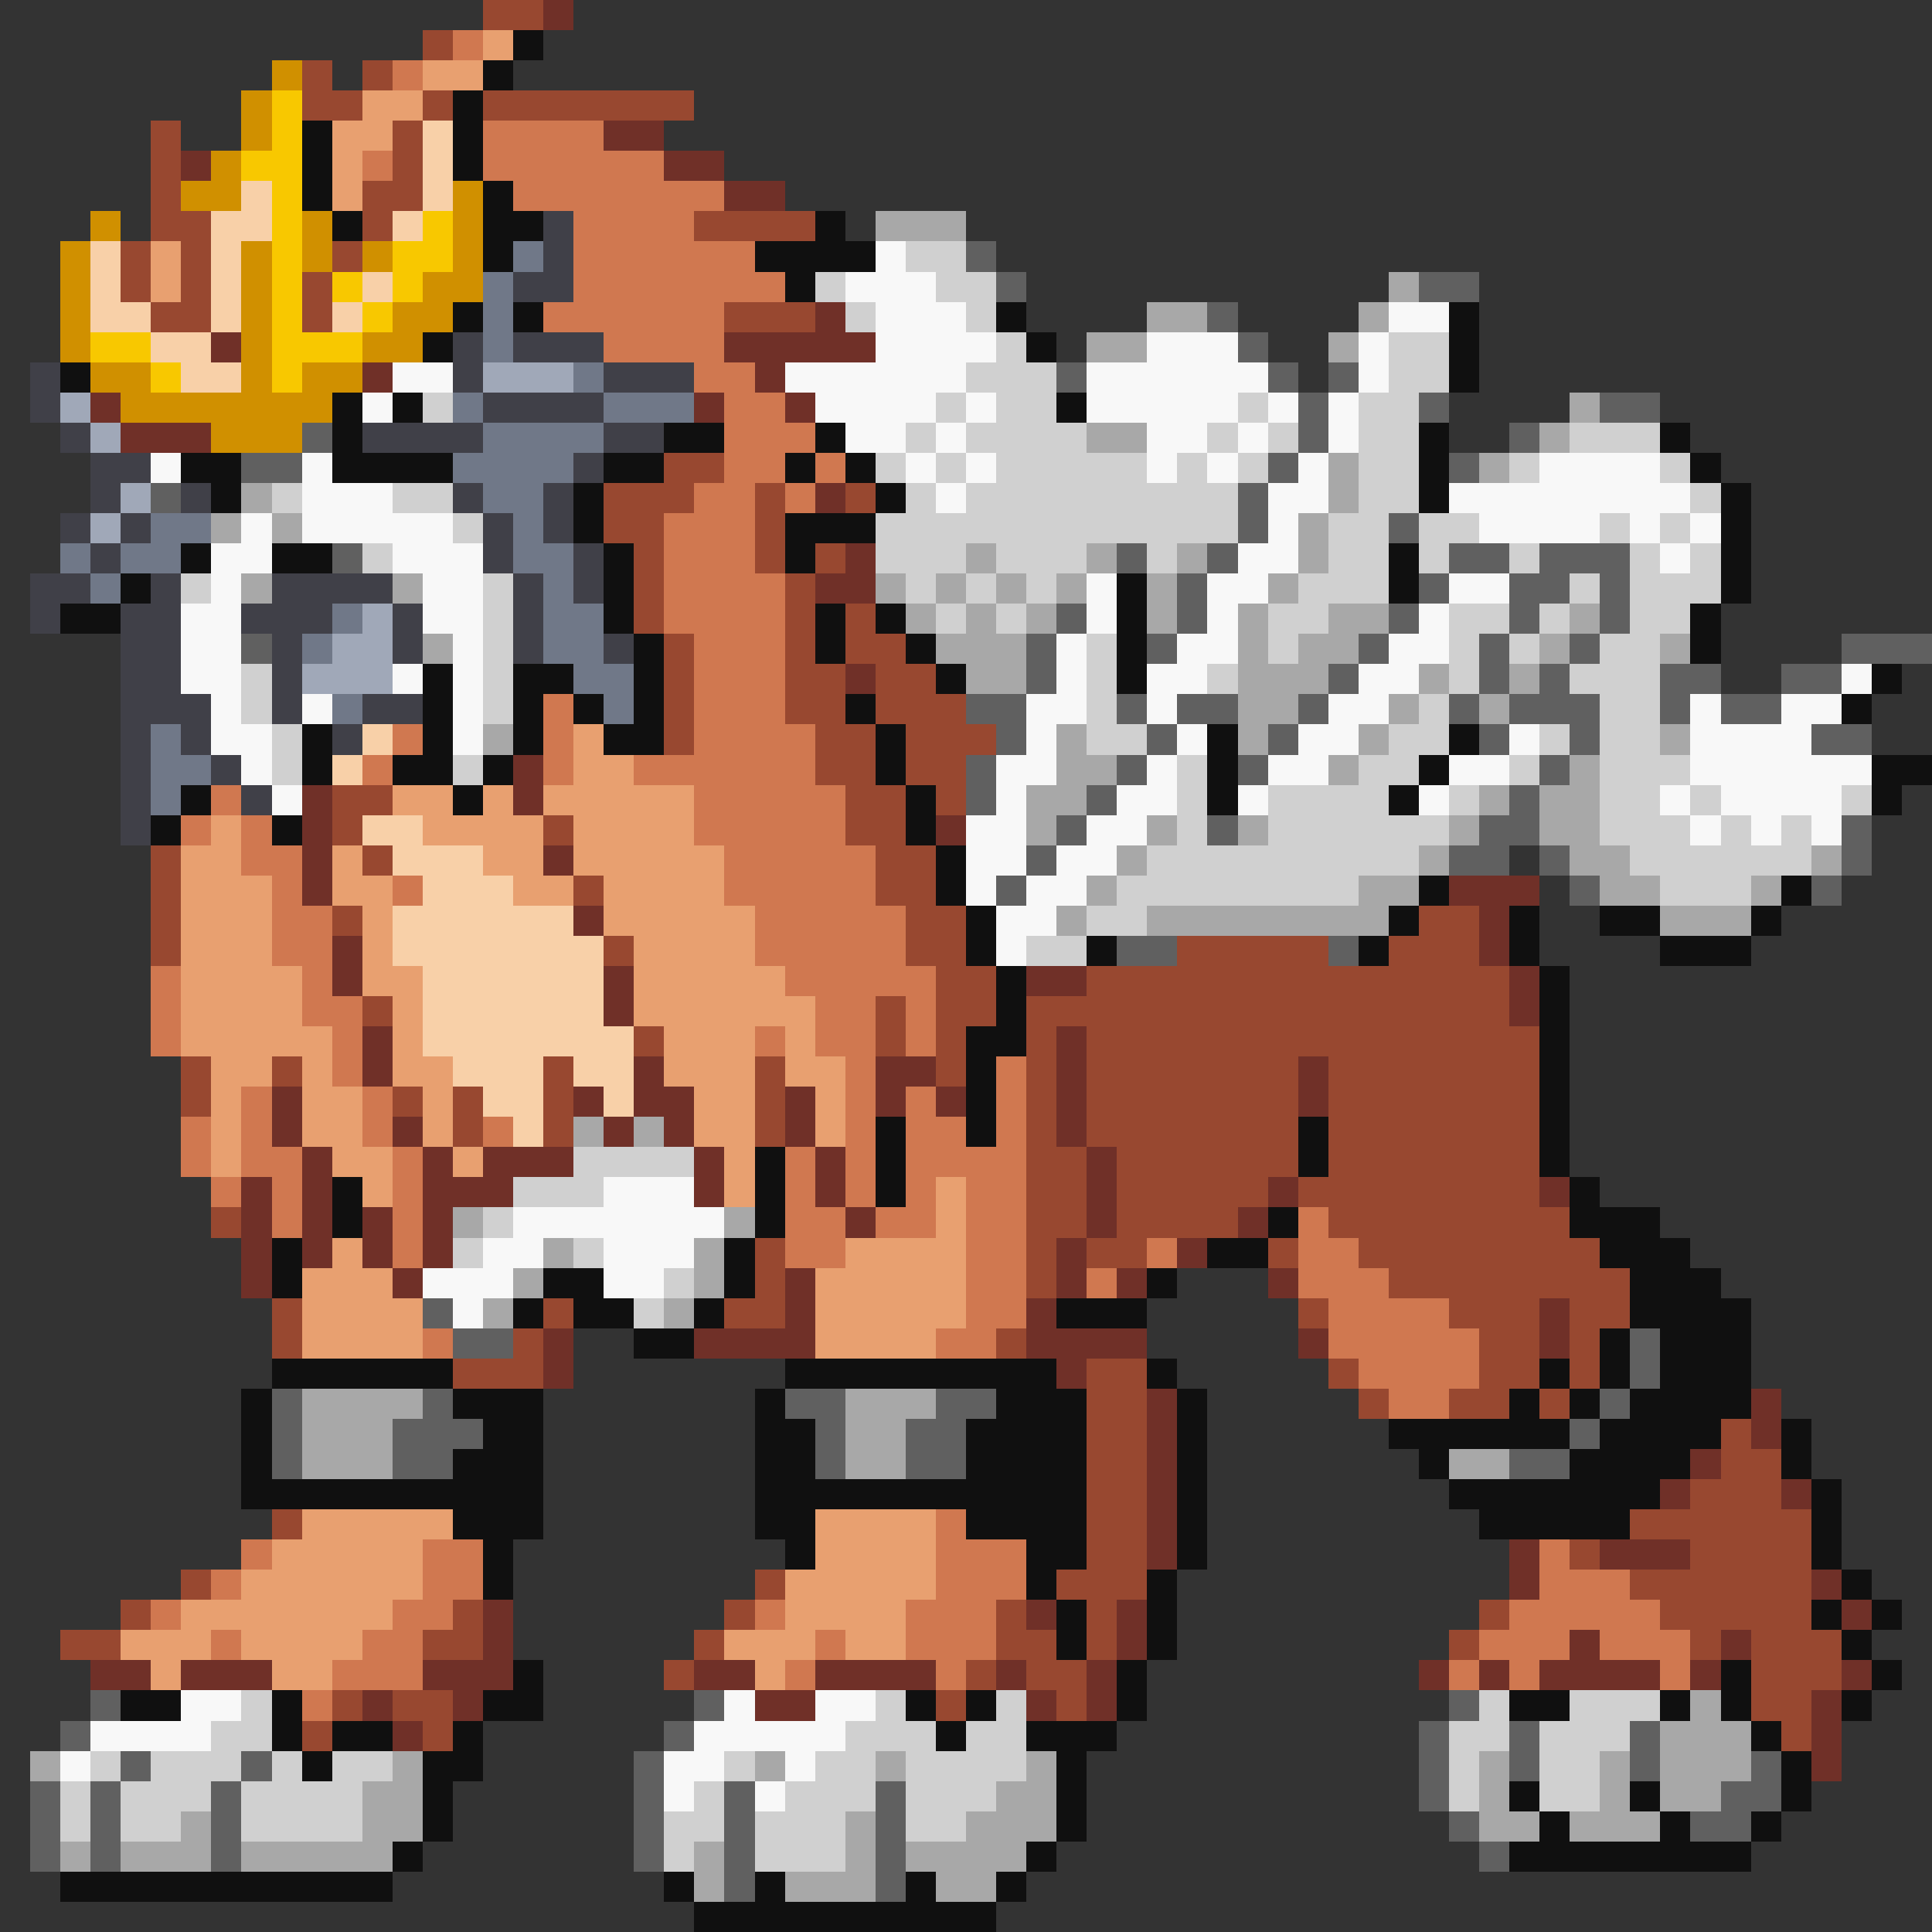 <svg xmlns="http://www.w3.org/2000/svg" viewBox="0 -0.5 64 64" shape-rendering="crispEdges">
<rect x="0" y="-0.5" width="64" height="64" fill="#333333" stroke="none"/>
<path stroke="#984830" d="M16 0h2M14 1h1M10 2h1M12 2h1M10 3h2M14 3h1M16 3h7M5 4h1M13 4h1M5 5h1M13 5h1M5 6h1M12 6h2M5 7h2M12 7h1M23 7h4M4 8h1M6 8h1M11 8h1M4 9h1M6 9h1M10 9h1M5 10h2M10 10h1M24 10h3M22 15h2M20 16h3M25 16h1M28 16h1M20 17h2M25 17h1M21 18h1M25 18h1M27 18h1M21 19h1M26 19h1M21 20h1M26 20h1M28 20h1M22 21h1M26 21h1M28 21h2M22 22h1M26 22h2M29 22h2M22 23h1M26 23h2M29 23h3M22 24h1M27 24h2M30 24h3M27 25h2M30 25h2M11 26h2M28 26h2M31 26h1M11 27h1M18 27h1M28 27h2M5 28h1M12 28h1M29 28h2M5 29h1M19 29h1M29 29h2M5 30h1M11 30h1M30 30h2M47 30h2M5 31h1M20 31h1M30 31h2M39 31h5M46 31h3M31 32h2M36 32h14M12 33h1M29 33h1M31 33h2M34 33h16M21 34h1M29 34h1M31 34h1M34 34h1M36 34h15M6 35h1M9 35h1M18 35h1M25 35h1M31 35h1M34 35h1M36 35h7M44 35h7M6 36h1M13 36h1M15 36h1M18 36h1M25 36h1M34 36h1M36 36h7M44 36h7M15 37h1M18 37h1M25 37h1M34 37h1M36 37h7M44 37h7M34 38h2M37 38h6M44 38h7M34 39h2M37 39h5M43 39h8M7 40h1M34 40h2M37 40h4M44 40h8M25 41h1M34 41h1M36 41h2M42 41h1M45 41h8M25 42h1M34 42h1M46 42h8M9 43h1M18 43h1M24 43h2M43 43h1M48 43h3M52 43h2M9 44h1M17 44h1M33 44h1M49 44h2M52 44h1M15 45h3M36 45h2M44 45h1M49 45h2M52 45h1M36 46h2M45 46h1M48 46h2M51 46h1M36 47h2M57 47h1M36 48h2M57 48h2M36 49h2M56 49h3M9 50h1M36 50h2M54 50h6M36 51h2M52 51h1M56 51h4M6 52h1M25 52h1M35 52h3M54 52h6M4 53h1M15 53h1M24 53h1M33 53h1M36 53h1M49 53h1M55 53h5M2 54h2M14 54h2M23 54h1M33 54h2M36 54h1M48 54h1M56 54h1M58 54h3M22 55h1M32 55h1M34 55h2M58 55h3M11 56h1M13 56h2M31 56h1M35 56h1M58 56h2M10 57h1M14 57h1M59 57h1" />
<path stroke="#703028" d="M18 0h1M20 4h2M6 5h1M22 5h2M24 6h2M27 10h1M7 11h1M24 11h5M12 12h1M25 12h1M3 13h1M23 13h1M26 13h1M4 14h3M27 16h1M28 18h1M27 19h2M28 22h1M17 25h1M10 26h1M17 26h1M10 27h1M31 27h1M10 28h1M18 28h1M10 29h1M48 29h3M19 30h1M49 30h1M11 31h1M49 31h1M11 32h1M20 32h1M34 32h2M50 32h1M20 33h1M50 33h1M12 34h1M35 34h1M12 35h1M21 35h1M29 35h2M35 35h1M43 35h1M9 36h1M19 36h1M21 36h2M26 36h1M29 36h1M31 36h1M35 36h1M43 36h1M9 37h1M13 37h1M20 37h1M22 37h1M26 37h1M35 37h1M10 38h1M14 38h1M16 38h3M23 38h1M27 38h1M36 38h1M8 39h1M10 39h1M14 39h3M23 39h1M27 39h1M36 39h1M42 39h1M51 39h1M8 40h1M10 40h1M12 40h1M14 40h1M28 40h1M36 40h1M41 40h1M8 41h1M10 41h1M12 41h1M14 41h1M35 41h1M39 41h1M8 42h1M13 42h1M26 42h1M35 42h1M37 42h1M42 42h1M26 43h1M34 43h1M51 43h1M18 44h1M23 44h4M34 44h4M43 44h1M51 44h1M18 45h1M35 45h1M38 46h1M58 46h1M38 47h1M58 47h1M38 48h1M56 48h1M38 49h1M55 49h1M59 49h1M38 50h1M38 51h1M50 51h1M53 51h3M50 52h1M60 52h1M16 53h1M34 53h1M37 53h1M61 53h1M16 54h1M37 54h1M52 54h1M57 54h1M3 55h2M6 55h3M14 55h3M23 55h2M27 55h4M33 55h1M36 55h1M47 55h1M49 55h1M51 55h4M56 55h1M61 55h1M12 56h1M15 56h1M25 56h2M34 56h1M36 56h1M60 56h1M13 57h1M60 57h1M60 58h1" />
<path stroke="#d07850" d="M15 1h1M13 2h1M16 4h4M12 5h1M16 5h6M17 6h7M19 7h4M19 8h6M19 9h7M18 10h6M20 11h4M23 12h2M24 13h2M24 14h3M24 15h2M27 15h1M23 16h2M26 16h1M22 17h3M22 18h3M22 19h4M22 20h4M23 21h3M23 22h3M18 23h1M23 23h3M13 24h1M18 24h1M23 24h4M12 25h1M18 25h1M21 25h6M7 26h1M23 26h5M6 27h1M8 27h1M23 27h5M8 28h2M24 28h5M9 29h1M13 29h1M24 29h5M9 30h2M25 30h5M9 31h2M25 31h5M5 32h1M10 32h1M26 32h5M5 33h1M10 33h2M27 33h2M30 33h1M5 34h1M11 34h1M25 34h1M27 34h2M30 34h1M11 35h1M28 35h1M33 35h1M8 36h1M12 36h1M28 36h1M30 36h1M33 36h1M6 37h1M8 37h1M12 37h1M16 37h1M28 37h1M30 37h2M33 37h1M6 38h1M8 38h2M13 38h1M26 38h1M28 38h1M30 38h4M7 39h1M9 39h1M13 39h1M26 39h1M28 39h1M30 39h1M32 39h2M9 40h1M13 40h1M26 40h2M29 40h2M32 40h2M43 40h1M13 41h1M26 41h2M32 41h2M38 41h1M43 41h2M32 42h2M36 42h1M43 42h3M32 43h2M44 43h4M14 44h1M31 44h2M44 44h5M45 45h4M46 46h2M31 50h1M8 51h1M14 51h2M31 51h3M51 51h1M7 52h1M14 52h2M31 52h3M51 52h3M5 53h1M13 53h2M25 53h1M30 53h3M50 53h5M7 54h1M12 54h2M27 54h1M30 54h3M49 54h3M53 54h3M11 55h3M26 55h1M31 55h1M48 55h1M50 55h1M55 55h1M10 56h1" />
<path stroke="#e8a070" d="M16 1h1M14 2h2M12 3h2M11 4h2M11 5h1M11 6h1M5 8h1M5 9h1M19 24h1M19 25h2M13 26h2M16 26h1M18 26h5M7 27h1M14 27h4M19 27h4M6 28h2M11 28h1M16 28h2M19 28h5M6 29h3M11 29h2M17 29h2M20 29h4M6 30h3M12 30h1M20 30h5M6 31h3M12 31h1M21 31h4M6 32h4M12 32h2M21 32h5M6 33h4M13 33h1M21 33h6M6 34h5M13 34h1M22 34h3M26 34h1M7 35h2M10 35h1M13 35h2M22 35h3M26 35h2M7 36h1M10 36h2M14 36h1M23 36h2M27 36h1M7 37h1M10 37h2M14 37h1M23 37h2M27 37h1M7 38h1M11 38h2M15 38h1M24 38h1M12 39h1M24 39h1M31 39h1M31 40h1M11 41h1M28 41h4M10 42h3M27 42h5M10 43h4M27 43h5M10 44h4M27 44h4M10 50h5M27 50h4M9 51h5M27 51h4M8 52h6M26 52h5M6 53h7M26 53h4M4 54h3M8 54h4M24 54h3M28 54h2M5 55h1M9 55h2M25 55h1" />
<path stroke="#101010" d="M17 1h1M16 2h1M15 3h1M10 4h1M15 4h1M10 5h1M15 5h1M10 6h1M16 6h1M11 7h1M16 7h2M27 7h1M16 8h1M25 8h4M26 9h1M15 10h1M17 10h1M33 10h1M48 10h1M14 11h1M34 11h1M48 11h1M2 12h1M48 12h1M11 13h1M13 13h1M35 13h1M11 14h1M22 14h2M27 14h1M47 14h1M55 14h1M6 15h2M11 15h4M20 15h2M26 15h1M28 15h1M47 15h1M56 15h1M7 16h1M19 16h1M29 16h1M47 16h1M57 16h1M19 17h1M26 17h3M57 17h1M6 18h1M9 18h2M20 18h1M26 18h1M46 18h1M57 18h1M4 19h1M20 19h1M37 19h1M46 19h1M57 19h1M2 20h2M20 20h1M27 20h1M29 20h1M37 20h1M56 20h1M21 21h1M27 21h1M30 21h1M37 21h1M56 21h1M14 22h1M17 22h2M21 22h1M31 22h1M37 22h1M62 22h1M14 23h1M17 23h1M19 23h1M21 23h1M28 23h1M61 23h1M10 24h1M14 24h1M17 24h1M20 24h2M29 24h1M40 24h1M48 24h1M10 25h1M13 25h2M16 25h1M29 25h1M40 25h1M47 25h1M62 25h2M6 26h1M15 26h1M30 26h1M40 26h1M46 26h1M62 26h1M5 27h1M9 27h1M30 27h1M31 28h1M31 29h1M47 29h1M59 29h1M32 30h1M46 30h1M50 30h1M53 30h2M58 30h1M32 31h1M36 31h1M45 31h1M50 31h1M55 31h3M33 32h1M51 32h1M33 33h1M51 33h1M32 34h2M51 34h1M32 35h1M51 35h1M32 36h1M51 36h1M29 37h1M32 37h1M43 37h1M51 37h1M25 38h1M29 38h1M43 38h1M51 38h1M11 39h1M25 39h1M29 39h1M52 39h1M11 40h1M25 40h1M42 40h1M52 40h3M9 41h1M24 41h1M40 41h2M53 41h3M9 42h1M18 42h2M24 42h1M38 42h1M54 42h3M17 43h1M19 43h2M23 43h1M35 43h3M54 43h4M21 44h2M53 44h1M55 44h3M9 45h6M26 45h9M38 45h1M51 45h1M53 45h1M55 45h3M8 46h1M15 46h3M25 46h1M33 46h3M39 46h1M50 46h1M52 46h1M54 46h4M8 47h1M16 47h2M25 47h2M32 47h4M39 47h1M46 47h6M53 47h4M59 47h1M8 48h1M15 48h3M25 48h2M32 48h4M39 48h1M47 48h1M52 48h4M59 48h1M8 49h10M25 49h11M39 49h1M48 49h7M60 49h1M15 50h3M25 50h2M32 50h4M39 50h1M49 50h5M60 50h1M16 51h1M26 51h1M34 51h2M39 51h1M60 51h1M16 52h1M34 52h1M38 52h1M61 52h1M35 53h1M38 53h1M60 53h1M62 53h1M35 54h1M38 54h1M61 54h1M17 55h1M37 55h1M57 55h1M62 55h1M4 56h2M9 56h1M16 56h2M30 56h1M32 56h1M37 56h1M50 56h2M55 56h1M57 56h1M61 56h1M9 57h1M11 57h2M15 57h1M31 57h1M34 57h3M58 57h1M10 58h1M14 58h2M35 58h1M59 58h1M14 59h1M35 59h1M50 59h1M54 59h1M59 59h1M14 60h1M35 60h1M51 60h1M55 60h1M58 60h1M13 61h1M34 61h1M50 61h8M2 62h11M22 62h1M25 62h1M30 62h1M33 62h1M23 63h10" />
<path stroke="#d09000" d="M9 2h1M8 3h1M8 4h1M7 5h1M6 6h2M15 6h1M3 7h1M10 7h1M15 7h1M2 8h1M8 8h1M10 8h1M12 8h1M15 8h1M2 9h1M8 9h1M14 9h2M2 10h1M8 10h1M13 10h2M2 11h1M8 11h1M12 11h2M3 12h2M8 12h1M10 12h2M4 13h7M7 14h3" />
<path stroke="#f8c800" d="M9 3h1M9 4h1M8 5h2M9 6h1M9 7h1M14 7h1M9 8h1M13 8h2M9 9h1M11 9h1M13 9h1M9 10h1M12 10h1M3 11h2M9 11h3M5 12h1M9 12h1" />
<path stroke="#f8d0a8" d="M14 4h1M14 5h1M8 6h1M14 6h1M7 7h2M13 7h1M3 8h1M7 8h1M3 9h1M7 9h1M12 9h1M3 10h2M7 10h1M11 10h1M5 11h2M6 12h2M12 24h1M11 25h1M12 27h2M13 28h3M14 29h3M13 30h6M13 31h7M14 32h6M14 33h6M14 34h7M15 35h3M19 35h2M16 36h2M20 36h1M17 37h1" />
<path stroke="#404048" d="M18 7h1M18 8h1M17 9h2M15 11h1M17 11h3M1 12h1M15 12h1M20 12h3M1 13h1M16 13h4M2 14h1M12 14h4M20 14h2M3 15h2M19 15h1M3 16h1M6 16h1M15 16h1M18 16h1M2 17h1M4 17h1M16 17h1M18 17h1M3 18h1M16 18h1M19 18h1M1 19h2M5 19h1M9 19h4M17 19h1M19 19h1M1 20h1M4 20h2M8 20h3M13 20h1M17 20h1M4 21h2M9 21h1M13 21h1M17 21h1M20 21h1M4 22h2M9 22h1M4 23h3M9 23h1M12 23h2M4 24h1M6 24h1M11 24h1M4 25h1M7 25h1M4 26h1M8 26h1M4 27h1" />
<path stroke="#a8a8a8" d="M29 7h3M46 9h1M38 10h2M45 10h1M36 11h2M44 11h1M52 13h1M36 14h2M51 14h1M44 15h1M49 15h1M8 16h1M44 16h1M7 17h1M9 17h1M43 17h1M32 18h1M36 18h1M39 18h1M43 18h1M8 19h1M13 19h1M29 19h1M31 19h1M33 19h1M35 19h1M38 19h1M42 19h1M30 20h1M32 20h1M34 20h1M38 20h1M41 20h1M44 20h2M52 20h1M14 21h1M31 21h3M41 21h1M43 21h2M51 21h1M55 21h1M32 22h2M41 22h3M47 22h1M50 22h1M41 23h2M46 23h1M49 23h1M16 24h1M35 24h1M41 24h1M45 24h1M55 24h1M35 25h2M44 25h1M52 25h1M34 26h2M49 26h1M51 26h2M34 27h1M38 27h1M41 27h1M48 27h1M51 27h2M37 28h1M47 28h1M52 28h2M60 28h1M36 29h1M45 29h2M53 29h2M58 29h1M35 30h1M38 30h8M55 30h3M19 37h1M21 37h1M15 40h1M24 40h1M18 41h1M23 41h1M17 42h1M23 42h1M16 43h1M22 43h1M10 46h4M28 46h3M10 47h3M28 47h2M10 48h3M28 48h2M48 48h2M56 56h1M55 57h3M1 58h1M13 58h1M25 58h1M29 58h1M34 58h1M49 58h1M53 58h1M55 58h3M12 59h2M33 59h2M49 59h1M53 59h1M55 59h2M6 60h1M12 60h2M28 60h1M32 60h3M49 60h2M52 60h3M2 61h1M4 61h3M8 61h5M23 61h1M28 61h1M30 61h4M23 62h1M26 62h3M31 62h2" />
<path stroke="#707888" d="M17 8h1M16 9h1M16 10h1M16 11h1M19 12h1M15 13h1M20 13h3M16 14h4M15 15h4M16 16h2M5 17h2M17 17h1M2 18h1M4 18h2M17 18h2M3 19h1M18 19h1M11 20h1M18 20h2M10 21h1M18 21h2M19 22h2M11 23h1M20 23h1M5 24h1M5 25h2M5 26h1" />
<path stroke="#f8f8f8" d="M29 8h1M28 9h3M29 10h3M46 10h2M29 11h4M38 11h3M45 11h1M13 12h2M26 12h6M36 12h6M45 12h1M12 13h1M27 13h4M32 13h1M36 13h5M42 13h1M44 13h1M28 14h2M31 14h1M38 14h2M41 14h1M44 14h1M5 15h1M10 15h1M30 15h1M32 15h1M38 15h1M40 15h1M43 15h1M51 15h4M10 16h3M31 16h1M42 16h2M48 16h8M8 17h1M10 17h5M42 17h1M49 17h4M54 17h1M56 17h1M7 18h2M13 18h3M41 18h2M55 18h1M7 19h1M14 19h2M36 19h1M40 19h2M48 19h2M6 20h2M14 20h2M36 20h1M40 20h1M47 20h1M6 21h2M15 21h1M35 21h1M39 21h2M46 21h2M6 22h2M13 22h1M15 22h1M35 22h1M38 22h2M45 22h2M61 22h1M7 23h1M10 23h1M15 23h1M34 23h2M38 23h1M44 23h2M56 23h1M59 23h2M7 24h2M15 24h1M34 24h1M39 24h1M43 24h2M50 24h1M56 24h4M8 25h1M33 25h2M38 25h1M42 25h2M48 25h2M56 25h6M9 26h1M33 26h1M37 26h2M41 26h1M47 26h1M55 26h1M57 26h4M32 27h2M36 27h2M56 27h1M58 27h1M60 27h1M32 28h2M35 28h2M32 29h1M34 29h2M33 30h2M33 31h1M20 39h3M17 40h7M16 41h2M20 41h3M14 42h3M20 42h2M15 43h1M6 56h2M24 56h1M27 56h2M3 57h4M23 57h5M2 58h1M22 58h2M26 58h1M22 59h1M25 59h1" />
<path stroke="#d0d0d0" d="M30 8h2M27 9h1M31 9h2M28 10h1M32 10h1M33 11h1M46 11h2M32 12h3M46 12h2M14 13h1M31 13h1M33 13h2M41 13h1M45 13h2M30 14h1M32 14h4M40 14h1M42 14h1M45 14h2M52 14h3M29 15h1M31 15h1M33 15h5M39 15h1M41 15h1M45 15h2M50 15h1M55 15h1M9 16h1M13 16h2M30 16h1M32 16h9M45 16h2M56 16h1M15 17h1M29 17h12M44 17h2M47 17h2M53 17h1M55 17h1M12 18h1M29 18h3M33 18h3M38 18h1M44 18h2M47 18h1M50 18h1M54 18h1M56 18h1M6 19h1M16 19h1M30 19h1M32 19h1M34 19h1M43 19h3M52 19h1M54 19h3M16 20h1M31 20h1M33 20h1M42 20h2M48 20h2M51 20h1M54 20h2M16 21h1M36 21h1M42 21h1M48 21h1M50 21h1M53 21h2M8 22h1M16 22h1M36 22h1M40 22h1M48 22h1M52 22h3M8 23h1M16 23h1M36 23h1M47 23h1M53 23h2M9 24h1M36 24h2M46 24h2M51 24h1M53 24h2M9 25h1M15 25h1M39 25h1M45 25h2M50 25h1M53 25h3M39 26h1M42 26h4M48 26h1M53 26h2M56 26h1M61 26h1M39 27h1M42 27h6M53 27h3M57 27h1M59 27h1M38 28h9M54 28h6M37 29h8M55 29h3M36 30h2M34 31h2M19 38h4M17 39h3M16 40h1M15 41h1M19 41h1M22 42h1M21 43h1M8 56h1M29 56h1M33 56h1M49 56h1M52 56h3M7 57h2M28 57h3M32 57h2M48 57h2M51 57h3M3 58h1M5 58h3M9 58h1M11 58h2M24 58h1M27 58h2M30 58h4M48 58h1M51 58h2M2 59h1M4 59h3M8 59h4M23 59h1M26 59h3M30 59h3M48 59h1M51 59h2M2 60h1M4 60h2M8 60h4M22 60h2M25 60h3M30 60h2M22 61h1M25 61h3" />
<path stroke="#606060" d="M32 8h1M33 9h1M47 9h2M40 10h1M41 11h1M35 12h1M42 12h1M44 12h1M43 13h1M47 13h1M53 13h2M10 14h1M43 14h1M50 14h1M8 15h2M42 15h1M48 15h1M5 16h1M41 16h1M41 17h1M46 17h1M11 18h1M37 18h1M40 18h1M48 18h2M51 18h3M39 19h1M47 19h1M50 19h2M53 19h1M35 20h1M39 20h1M46 20h1M50 20h1M53 20h1M8 21h1M34 21h1M38 21h1M45 21h1M49 21h1M52 21h1M61 21h3M34 22h1M44 22h1M49 22h1M51 22h1M55 22h2M59 22h2M32 23h2M37 23h1M39 23h2M43 23h1M48 23h1M50 23h3M55 23h1M57 23h2M33 24h1M38 24h1M42 24h1M49 24h1M52 24h1M60 24h2M32 25h1M37 25h1M41 25h1M51 25h1M32 26h1M36 26h1M50 26h1M35 27h1M40 27h1M49 27h2M61 27h1M34 28h1M48 28h2M51 28h1M61 28h1M33 29h1M52 29h1M60 29h1M37 31h2M44 31h1M14 43h1M15 44h2M54 44h1M54 45h1M9 46h1M14 46h1M26 46h2M31 46h2M53 46h1M9 47h1M13 47h3M27 47h1M30 47h2M52 47h1M9 48h1M13 48h2M27 48h1M30 48h2M50 48h2M3 56h1M23 56h1M48 56h1M2 57h1M22 57h1M47 57h1M50 57h1M54 57h1M4 58h1M8 58h1M21 58h1M47 58h1M50 58h1M54 58h1M58 58h1M1 59h1M3 59h1M7 59h1M21 59h1M24 59h1M29 59h1M47 59h1M57 59h2M1 60h1M3 60h1M7 60h1M21 60h1M24 60h1M29 60h1M48 60h1M56 60h2M1 61h1M3 61h1M7 61h1M21 61h1M24 61h1M29 61h1M49 61h1M24 62h1M29 62h1" />
<path stroke="#a0a8b8" d="M16 12h3M2 13h1M3 14h1M4 16h1M3 17h1M12 20h1M11 21h2M10 22h3" />
</svg>
